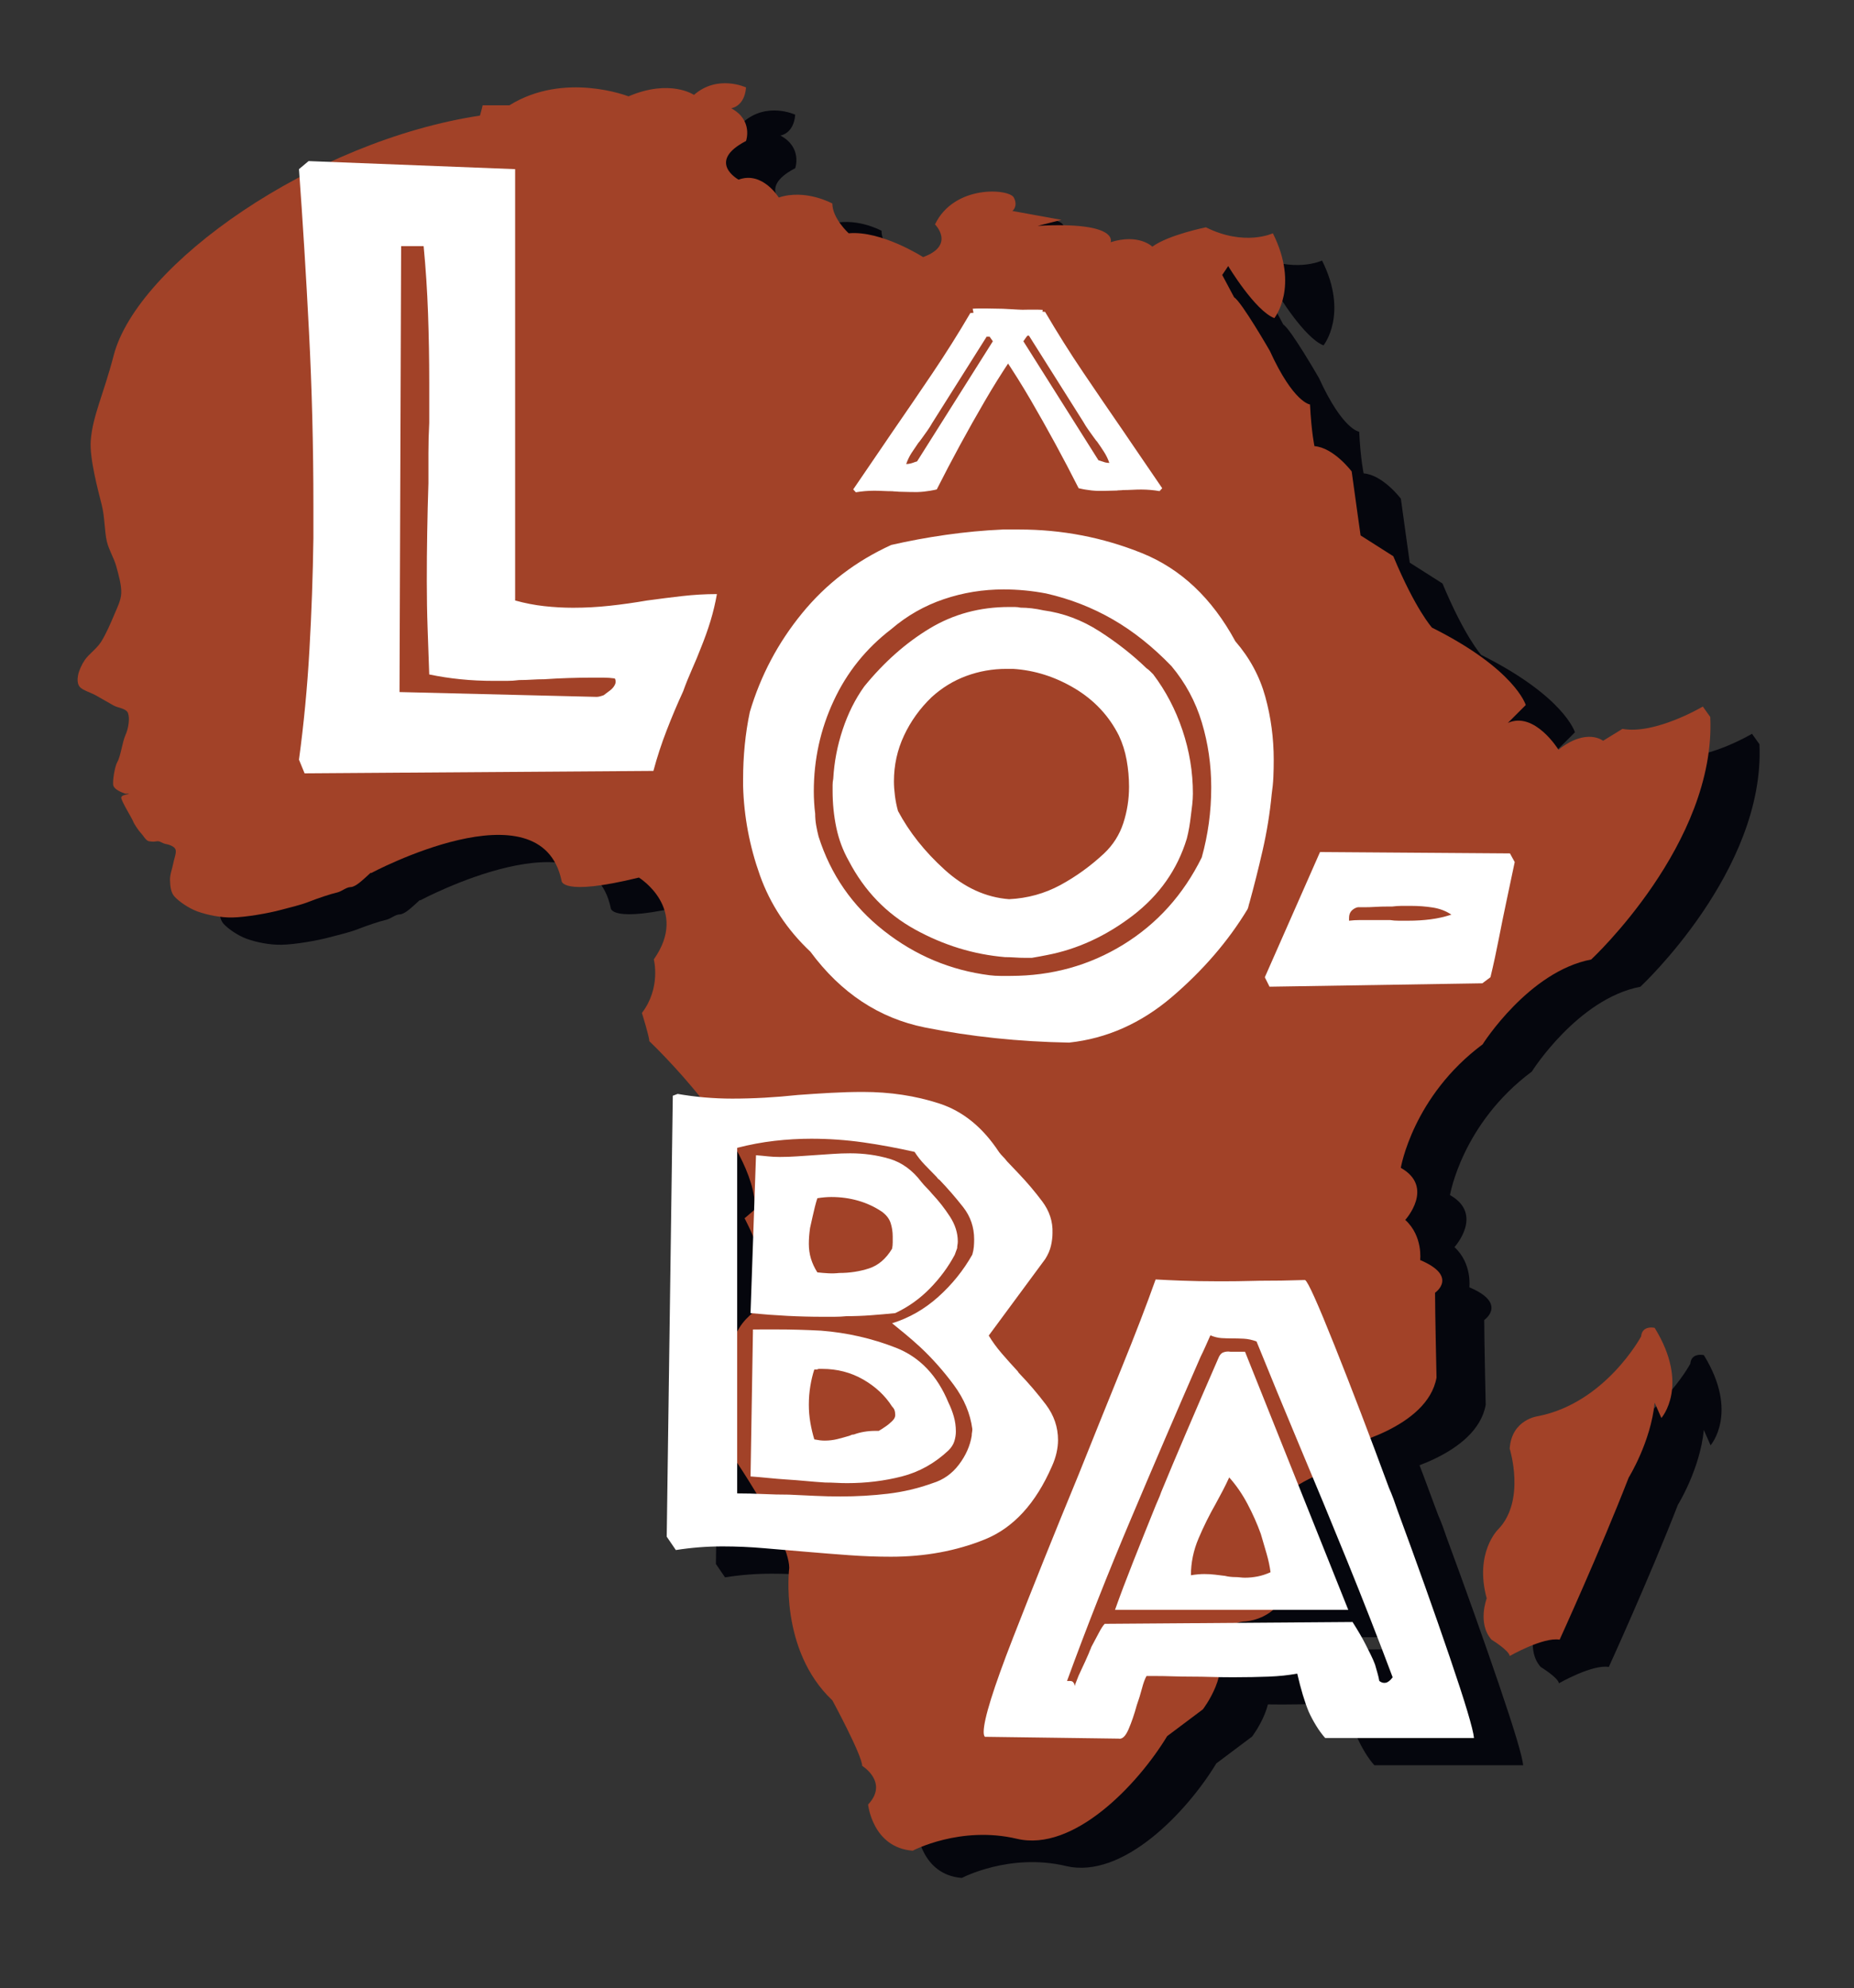 <?xml version="1.0" encoding="utf-8"?>
<!-- Generator: Adobe Illustrator 27.3.1, SVG Export Plug-In . SVG Version: 6.00 Build 0)  -->
<svg version="1.1" xmlns="http://www.w3.org/2000/svg" xmlns:xlink="http://www.w3.org/1999/xlink" x="0px" y="0px"
	 viewBox="0 0 366.06 392.59" style="enable-background:new 0 0 366.06 392.59;" xml:space="preserve">
<rect x="0" y="0" width="366.06" height="392.59" fill="#333333" stroke="none"/>
<style type="text/css">
	.st0{fill:#05060D;}
	.st1{fill-rule:evenodd;clip-rule:evenodd;fill:#05060D;}
	.st2{fill:#A24228;}
	.st3{fill-rule:evenodd;clip-rule:evenodd;fill:#A24228;}
	.st4{fill:#FFFFFF;}
</style>
<g id="Calque_2">
	<path class="st0" d="M323.88,194.85c0,0,24.68-22.92,23.51-47.89l-1.47-2.06c0,0-9.4,5.58-15.87,4.41l-3.82,2.35
		c0,0-3.23-2.64-8.81,1.76c0,0-4.7-7.64-9.99-5.29l3.53-3.53c0,0-2.06-7.05-18.51-15.28c0,0-3.23-3.53-7.64-14.1l-6.46-4.11
		c0,0-0.88-6.17-1.76-12.63c0,0-3.53-4.7-7.35-5c0,0-0.59-2.64-0.88-8.23c0,0-3.23-0.29-7.93-10.58c0,0-5.58-9.7-7.05-10.58
		l-2.35-4.41l1.18-1.76c0,0,5.29,8.81,9.11,10.28c0,0,5-6.17-0.29-16.75c0,0-5.58,2.64-13.22-1.18c0,0-7.35,1.47-10.58,3.82
		c0,0-2.64-2.64-8.23-0.88c0,0,1.76-4.11-14.4-3.23l4.7-1.18l-9.7-1.76c0,0,1.18-0.88,0.29-2.64c-0.88-1.76-11.75-2.64-15.57,5.29
		c0,0,4.11,4.11-2.35,6.46c0,0-8.23-5.29-14.69-4.7c0,0-3.23-2.94-3.23-5.88c0,0-5.29-2.94-10.58-1.18c0,0-3.23-5.29-7.93-3.53
		c0,0-6.46-3.53,1.47-7.64c0,0,1.47-4.11-2.94-6.46c0,0,2.64-0.29,2.94-4.11c0,0-5.58-2.64-10.28,1.47c0,0-4.7-3.23-12.93,0.29
		c0,0-12.63-4.99-23.5,1.76h-5.29c0,0-4.51,20.55-13.62,11.15c0,0-1.97,1.05-4.62,6.93c0,0-9.52,2.38-15.4,3.85
		c0,0-10.44-5.47-9.85,0.99c0,0-5.88,7.05-15.28,8.81c11.68,9.23,7.45,9.15,2.03,10.21c0,0,0.15,0.13-3.08,9.24
		c3.41,0.38,55.05,14.44,0,16.17c0,0,15.94,3.89,1.54,23.86l10.01,9.24l-3.08,9.24c0,0-5.65-7.59-1.54,13.86
		c0,0-0.61,7.83,12.32,16.94c0,0,10.89,4.66,18.53,11.13c0,0,33.5-17.92,37.61,1.47c0,0-0.29,3.23,15.28-0.59
		c0,0,9.99,6.17,2.94,16.16c0,0,1.47,5.58-2.35,10.58c0,0,1.47,4.7,1.47,5.58c0,0,21.15,19.98,20.86,33.2l-2.06,1.76
		c0,0,5.88,10.87,3.82,15.87c-2.06,4.99-8.23,1.47-8.52,27.62c0,0,13.52,19.1,13.52,25.56c0,0-2.06,16.16,8.52,26.15
		c0,0,5.88,10.87,5.88,12.93c0,0,5.29,3.23,1.17,7.64c0,0,0.88,8.52,8.81,9.11c0,0,9.4-4.99,20.57-2.35
		c11.16,2.64,23.8-10.58,29.67-20.27l7.05-5.29c0,0,5.88-7.64,2.35-12.63c0,0,1.47-4.11,5.58-4.7c0,0,13.81,0,8.23-20.27
		c0,0-5.29-3.53,6.76-8.81c0,0,3.82-2.35,4.99-5.58c0,0,16.45-3.53,18.22-13.52c0,0-0.29-12.93-0.29-16.75c0,0,4.7-3.23-2.94-6.46
		c0,0,0.59-4.7-2.94-7.93c0,0,5.88-6.46-0.88-10.28c0,0,2.35-14.1,16.16-24.39C302.43,211.6,311.54,197.2,323.88,194.85z
		 M333.74,269.29c0,0-7.01,13.07-20.27,15.73c0,0-5.31,0.57-5.68,6.44c0,0,3.22,10.23-2.27,15.92c0,0-4.74,4.55-2.27,13.64
		c0,0-1.89,4.93,0.95,8.15c0,0,3.41,2.08,3.6,3.22c0,0,6.63-3.79,9.85-3.22c0,0,7.96-17.43,13.64-32.02c0,0,4.36-7.01,5.12-14.78
		l1.33,3.03c0,0,5.68-6.44-1.33-17.81C336.39,267.59,333.93,267.02,333.74,269.29z"/>
	<path class="st1" d="M35.21,162.11c-0.5,0.26-1.52,0.22-1.57,0.78c-0.05,0.6,2.12,4.08,2.35,4.7c0.21,0.57,1.16,1.94,1.57,2.35
		c0.41,0.41,0.97,1.5,1.57,1.57c0.79,0.09,0.76,0.12,1.57,0c0.57-0.08,1.04,0.4,1.61,0.51c0.62,0.11,1.76,0.43,2.03,1.07
		c0.27,0.64-0.27,1.85-0.43,2.78c-0.18,1.01-0.68,2.22-0.64,3.31c0.03,1.09,0.12,2.38,0.85,3.21c0.91,1.03,2.88,2.37,4.59,2.99
		c1.91,0.69,4.53,1.22,6.84,1.18c2.74-0.05,7.18-0.84,9.62-1.5c1.8-0.49,3.78-0.92,5.52-1.6c1.87-0.73,4.17-1.51,5.63-1.85
		c0.82-0.19,1.75-1.03,2.59-1.05l0,0c2.04-0.04,5.37-5.4,8.61-5.4c3.96,0,16.62-14.35,19.25-10.78c4.24,5.77,17.36,1.36,23.15,4.43
		c5.74,3.04,17.96,4.93,23.75,1.98c10.51-5.36,19.99,22.79,23.45,12.13c3.46-10.66-19.69-29.75-23.88-38.31
		c-1.92-3.92-2.62-8.91-1.22-13.04c2.65-7.81,16.96-21.19,17.12-33.83c1.46-120.01-127.69-58.09-137-22.15
		c-2.02,7.77-4.13,11.85-4.52,16.77c-0.28,3.51,1.46,9.91,2.18,12.78c0.59,2.34,0.53,5.17,1,7.18c0.4,1.68,1.37,3.18,1.84,4.84
		c0.47,1.7,1.06,3.76,1,5.34c-0.05,1.46-0.78,2.82-1.34,4.17c-0.67,1.61-1.7,4.01-2.67,5.51c-0.86,1.32-2.42,2.42-3.17,3.51
		c-0.62,0.9-1.17,2.12-1.34,3c-0.15,0.77-0.18,1.75,0.33,2.34c0.58,0.67,2.12,1.09,3.17,1.67c1.11,0.61,2.45,1.42,3.51,2
		c0.94,0.52,2.45,0.53,2.84,1.51c0.39,0.97,0.11,3.02-0.5,4.34c-0.61,1.34-0.95,4.21-1.6,5.3c-0.51,0.85-1.02,3.98-0.78,4.7
		c0.24,0.73,1.53,1.29,2.35,1.57"/>
	<g>
		<path class="st0" d="M308.78,175.62c-0.27,1.24-0.53,2.51-0.8,3.79c-0.27,1.29-0.53,2.55-0.8,3.79c-0.53,2.48-1.04,4.99-1.53,7.51
			c-0.49,2.53-1.04,5.08-1.66,7.65l-1.6,1.2l-42.02,0.67l-0.93-1.86l10.9-24.73l37.5,0.27L308.78,175.62z M292.62,184.59
			c-1.38-0.22-2.82-0.33-4.32-0.33c-0.62,0-1.24,0-1.86,0c-0.62,0-1.24,0.05-1.86,0.13c-0.18,0-0.36,0-0.53,0c-0.18,0-0.31,0-0.4,0
			c-0.8,0-1.6,0.02-2.39,0.07c-0.8,0.05-1.55,0.07-2.26,0.07c-0.18,0-0.38,0-0.6,0c-0.22,0-0.42,0-0.6,0
			c-0.44,0.09-0.84,0.31-1.2,0.66c-0.36,0.36-0.53,0.84-0.53,1.46c0,0.09,0,0.18,0,0.27c0,0.09,0,0.18,0,0.27
			c0.71-0.09,1.44-0.13,2.19-0.13c0.75,0,1.48,0,2.19,0c0.62,0,1.24,0,1.86,0c0.62,0,1.24,0,1.86,0c0.53,0.09,1.11,0.13,1.73,0.13
			c0.62,0,1.24,0,1.86,0c1.51,0,2.97-0.09,4.39-0.27c1.42-0.18,2.79-0.49,4.12-0.93C295.21,185.28,293.99,184.82,292.62,184.59z"/>
	</g>
	<g>
		<path class="st0" d="M273.22,271.11c3.32,8.32,6.9,17.67,10.73,28.06c0.32,0.72,0.62,1.46,0.9,2.22c0.28,0.76,0.54,1.5,0.78,2.22
			c3.84,10.4,7.27,20.05,10.31,28.96c3.04,8.92,4.64,14.25,4.8,16.01h-29.38c-0.64-0.72-1.24-1.54-1.8-2.46
			c-0.56-0.92-1.04-1.82-1.44-2.7c-0.8-1.92-1.56-4.44-2.28-7.56c-1.68,0.32-3.58,0.52-5.7,0.6c-2.12,0.08-4.3,0.12-6.54,0.12
			c-0.16,0-0.32,0-0.48,0c-0.16,0-0.32,0-0.48,0c-1.28,0-2.56-0.02-3.84-0.06c-1.28-0.04-2.52-0.06-3.72-0.06
			c-1.28,0-2.54-0.02-3.78-0.06c-1.24-0.04-2.34-0.06-3.3-0.06c-0.32,0-0.64,0-0.96,0c-0.32,0-0.64,0-0.96,0
			c-0.32,0.56-0.62,1.38-0.9,2.46c-0.28,1.08-0.62,2.18-1.02,3.3c-0.48,1.76-1.02,3.34-1.62,4.74c-0.6,1.4-1.26,2.02-1.98,1.86
			l-26.39-0.36c-0.08-0.08-0.14-0.2-0.18-0.36c-0.04-0.16-0.06-0.36-0.06-0.6c0-2.48,1.94-8.7,5.82-18.65
			c3.88-9.95,8.17-20.65,12.89-32.08c2.88-7.2,5.7-14.19,8.46-20.99c2.76-6.79,5.02-12.67,6.78-17.63c1.36,0.08,3.1,0.16,5.22,0.24
			c2.12,0.08,4.38,0.12,6.78,0.12c0.32,0,0.64,0,0.96,0c0.32,0,0.64,0,0.96,0c1.52,0,3.02-0.02,4.5-0.06
			c1.48-0.04,2.86-0.06,4.14-0.06c1.6,0,2.96-0.02,4.08-0.06c1.12-0.04,1.92-0.06,2.4-0.06c0.16,0,0.32,0,0.48,0
			C267.96,258.48,269.9,262.8,273.22,271.11z M255.29,269.73c-0.8-0.04-1.6-0.06-2.4-0.06c-0.64,0-1.3-0.02-1.98-0.06
			c-0.68-0.04-1.42-0.22-2.22-0.54c-0.32,0.72-0.64,1.44-0.96,2.16c-0.32,0.72-0.64,1.4-0.96,2.04
			c-4.64,10.63-9.22,21.29-13.73,31.96c-4.52,10.67-8.74,21.37-12.65,32.08c0.08,0,0.16,0,0.24,0c0.08,0,0.16,0,0.24,0
			c0.32,0,0.54,0.06,0.66,0.18s0.22,0.26,0.3,0.42c0,0.08,0.02,0.16,0.06,0.24c0.04,0.08,0.06,0.16,0.06,0.24c0,0.08,0,0.04,0-0.12
			c0-0.16,0.12-0.52,0.36-1.08c0.16-0.48,0.48-1.22,0.96-2.22c0.48-1,0.96-2.06,1.44-3.18c0.08-0.24,0.16-0.44,0.24-0.6
			c0.08-0.16,0.16-0.36,0.24-0.6c0.56-1.04,1.06-1.98,1.5-2.82c0.44-0.84,0.82-1.42,1.14-1.74l48.93-0.36
			c1.12,1.76,2,3.28,2.64,4.56c0.32,0.64,0.64,1.28,0.96,1.92c0.32,0.64,0.6,1.28,0.84,1.92c0.16,0.56,0.32,1.12,0.48,1.68
			c0.16,0.56,0.28,1.08,0.36,1.56c0.4,0.32,0.82,0.44,1.26,0.36c0.44-0.08,0.9-0.44,1.38-1.08c-2.88-7.68-5.88-15.35-9-23.03
			c-3.12-7.68-6.28-15.31-9.48-22.91c-1.44-3.44-2.86-6.85-4.26-10.25c-1.4-3.4-2.78-6.78-4.14-10.13
			C256.93,269.96,256.09,269.78,255.29,269.73z M275.92,323.29h-46.06c0.96-2.72,2.16-5.9,3.6-9.54c1.44-3.64,2.92-7.33,4.44-11.09
			c0.16-0.4,0.34-0.82,0.54-1.26c0.2-0.44,0.38-0.9,0.54-1.38c2.8-6.8,6.56-15.59,11.27-26.39c0.24-0.64,0.58-1.04,1.02-1.2
			c0.44-0.16,0.9-0.2,1.38-0.12c0.16,0,0.3,0,0.42,0c0.12,0,0.22,0,0.3,0c0.24,0,0.48,0,0.72,0c0.24,0,0.48,0,0.72,0
			c0.16,0,0.3,0,0.42,0c0.12,0,0.22,0,0.3,0L275.92,323.29z M259.79,312.19c-0.36-1.24-0.74-2.54-1.14-3.9
			c-0.72-2-1.6-3.98-2.64-5.94c-1.04-1.96-2.24-3.7-3.6-5.22c-0.4,0.88-0.82,1.74-1.26,2.58c-0.44,0.84-0.9,1.7-1.38,2.58
			c-1.28,2.24-2.42,4.54-3.42,6.9c-1,2.36-1.5,4.78-1.5,7.26c0.48-0.08,0.94-0.14,1.38-0.18c0.44-0.04,0.86-0.06,1.26-0.06
			c0.72,0,1.42,0.04,2.1,0.12c0.68,0.08,1.34,0.16,1.98,0.24c0.32,0.08,0.66,0.14,1.02,0.18c0.36,0.04,0.7,0.06,1.02,0.06
			c0.32,0,0.64,0.02,0.96,0.06c0.32,0.04,0.64,0.06,0.96,0.06c0.8,0,1.62-0.08,2.46-0.24c0.84-0.16,1.7-0.44,2.58-0.84
			C260.41,314.65,260.15,313.43,259.79,312.19z"/>
	</g>
	<g>
		<path class="st0" d="M148.78,222.09c1.84,0.16,3.68,0.24,5.52,0.24c2.08,0,4.2-0.06,6.36-0.18c2.16-0.12,4.36-0.3,6.6-0.54
			c2.16-0.16,4.32-0.3,6.48-0.42c2.16-0.12,4.28-0.18,6.36-0.18c5.36,0,10.37,0.76,15.05,2.28c4.68,1.52,8.61,4.72,11.81,9.6
			c0.24,0.32,0.5,0.62,0.78,0.9c0.28,0.28,0.54,0.58,0.78,0.9c0.4,0.4,0.78,0.8,1.14,1.2c0.36,0.4,0.74,0.8,1.14,1.2
			c1.68,1.76,3.24,3.6,4.68,5.52c1.44,1.92,2.12,4,2.04,6.24c0,0.8-0.1,1.64-0.3,2.52c-0.2,0.88-0.58,1.76-1.14,2.64l-11.15,15.11
			c0.72,1.2,1.58,2.38,2.58,3.54c1,1.16,2.02,2.3,3.06,3.42c0.08,0.08,0.14,0.16,0.18,0.24c0.04,0.08,0.1,0.16,0.18,0.24
			c1.92,2,3.68,4.06,5.28,6.18c1.6,2.12,2.4,4.46,2.4,7.02c0,0.8-0.1,1.64-0.3,2.52c-0.2,0.88-0.5,1.76-0.9,2.64
			c-3.2,7.36-7.62,12.17-13.25,14.45c-5.64,2.28-11.81,3.42-18.53,3.42c-2.72,0-5.46-0.1-8.22-0.3c-2.76-0.2-5.54-0.42-8.34-0.66
			c-2.88-0.24-5.7-0.48-8.46-0.72c-2.76-0.24-5.5-0.36-8.22-0.36c-1.6,0-3.16,0.06-4.68,0.18c-1.52,0.12-3.04,0.3-4.56,0.54
			l-1.8-2.64l1.2-87.07l0.96-0.36C145.18,221.69,146.94,221.93,148.78,222.09z M180.14,230.97c-3.4-0.48-6.82-0.72-10.25-0.72
			c-2.4,0-4.82,0.14-7.26,0.42c-2.44,0.28-4.9,0.74-7.38,1.38v68.24c1.68,0,3.38,0.04,5.1,0.12c1.72,0.08,3.42,0.12,5.1,0.12
			c1.76,0.08,3.48,0.16,5.16,0.24c1.68,0.08,3.36,0.12,5.04,0.12c3.2,0,6.32-0.18,9.35-0.54c3.04-0.36,6-1.06,8.88-2.1
			c2.08-0.64,3.8-1.86,5.16-3.66c1.36-1.8,2.2-3.7,2.52-5.7c0-0.24,0.02-0.46,0.06-0.66c0.04-0.2,0.06-0.42,0.06-0.66
			c-0.4-3.04-1.62-5.94-3.66-8.7c-2.04-2.76-4.26-5.26-6.66-7.5c-0.96-0.88-1.92-1.72-2.88-2.52c-0.96-0.8-1.84-1.52-2.64-2.16
			c3.36-1.04,6.4-2.78,9.12-5.22c2.72-2.44,4.96-5.22,6.72-8.34c0.16-0.56,0.26-1.08,0.3-1.56c0.04-0.48,0.06-0.96,0.06-1.44
			c0-2.4-0.72-4.52-2.16-6.36c-1.44-1.84-3-3.64-4.68-5.4c-0.16-0.08-0.28-0.18-0.36-0.3c-0.08-0.12-0.16-0.22-0.24-0.3
			c-0.8-0.8-1.58-1.6-2.34-2.4c-0.76-0.8-1.42-1.64-1.98-2.52C186.92,232.09,183.54,231.45,180.14,230.97z M161.31,233.72
			c0.76,0.08,1.54,0.12,2.34,0.12c1.12,0,2.26-0.04,3.42-0.12c1.16-0.08,2.34-0.16,3.54-0.24c1.2-0.08,2.38-0.16,3.54-0.24
			c1.16-0.08,2.3-0.12,3.42-0.12c2.72,0,5.3,0.36,7.74,1.08c2.44,0.72,4.54,2.24,6.3,4.56c0.32,0.4,0.66,0.78,1.02,1.14
			s0.74,0.78,1.14,1.26c1.28,1.36,2.44,2.84,3.48,4.44c1.04,1.6,1.56,3.24,1.56,4.92c0,0.24-0.02,0.46-0.06,0.66
			c-0.04,0.2-0.06,0.42-0.06,0.66c-0.08,0.24-0.16,0.46-0.24,0.66c-0.08,0.2-0.16,0.42-0.24,0.66c-1.28,2.4-2.92,4.62-4.92,6.66
			c-2,2.04-4.28,3.66-6.84,4.86c-1.6,0.16-3.2,0.3-4.8,0.42c-1.6,0.12-3.2,0.18-4.8,0.18c-0.8,0.08-1.6,0.12-2.4,0.12
			c-0.8,0-1.6,0-2.4,0c-2.24,0-4.54-0.06-6.9-0.18c-2.36-0.12-4.78-0.3-7.26-0.54l1.08-31.18
			C159.77,233.56,160.55,233.65,161.31,233.72z M160.65,267.91c0.8,0,1.6,0,2.4,0c1.44,0,2.88,0.02,4.32,0.06
			c1.44,0.04,2.92,0.1,4.44,0.18c5.12,0.4,10.03,1.52,14.75,3.36c4.72,1.84,8.2,5.48,10.43,10.91c0.4,0.8,0.74,1.68,1.02,2.64
			c0.28,0.96,0.42,1.96,0.42,3c0,0.64-0.1,1.28-0.3,1.92c-0.2,0.64-0.58,1.24-1.14,1.8c-2.72,2.56-5.8,4.28-9.23,5.16
			c-3.44,0.88-7.04,1.32-10.79,1.32c-0.72,0-1.44-0.02-2.16-0.06c-0.72-0.04-1.44-0.06-2.16-0.06c-1.28-0.08-2.56-0.18-3.84-0.3
			c-1.28-0.12-2.56-0.22-3.84-0.3c-1.2-0.08-2.4-0.18-3.6-0.3c-1.2-0.12-2.36-0.22-3.48-0.3l0.48-29.02
			C159.1,267.91,159.85,267.91,160.65,267.91z M179.12,242.48c-1.68-0.48-3.44-0.72-5.28-0.72c-0.4,0-0.84,0.02-1.32,0.06
			c-0.48,0.04-0.96,0.1-1.44,0.18c-0.08,0.24-0.16,0.5-0.24,0.78c-0.08,0.28-0.16,0.58-0.24,0.9c-0.16,0.64-0.32,1.32-0.48,2.04
			c-0.16,0.72-0.32,1.44-0.48,2.16c-0.08,0.56-0.14,1.1-0.18,1.62c-0.04,0.52-0.06,1.02-0.06,1.5c0,1.04,0.14,2.02,0.42,2.94
			c0.28,0.92,0.7,1.82,1.26,2.7c0.72,0.08,1.44,0.14,2.16,0.18c0.72,0.04,1.44,0.02,2.16-0.06c2.08,0,4.04-0.3,5.88-0.9
			c1.84-0.6,3.36-1.9,4.56-3.9c0.08-0.4,0.12-0.82,0.12-1.26c0-0.44,0-0.82,0-1.14c0-0.96-0.14-1.86-0.42-2.7
			c-0.28-0.84-0.86-1.58-1.74-2.22C182.36,243.68,180.8,242.96,179.12,242.48z M180.14,277.8c-2.44-1.4-5.14-2.1-8.1-2.1
			c-0.08,0-0.2,0-0.36,0c-0.16,0-0.28,0-0.36,0c-0.16,0.08-0.3,0.12-0.42,0.12c-0.12,0-0.26,0-0.42,0
			c-0.32,0.96-0.58,2.04-0.78,3.24c-0.2,1.2-0.3,2.44-0.3,3.72c0,1.2,0.1,2.38,0.3,3.54c0.2,1.16,0.46,2.26,0.78,3.3
			c0.4,0.08,0.76,0.14,1.08,0.18c0.32,0.04,0.64,0.06,0.96,0.06c0.88,0,1.72-0.1,2.52-0.3c0.8-0.2,1.6-0.42,2.4-0.66
			c0.16-0.08,0.3-0.14,0.42-0.18c0.12-0.04,0.26-0.06,0.42-0.06c0.64-0.24,1.32-0.42,2.04-0.54s1.44-0.18,2.16-0.18
			c0.16,0,0.3,0,0.42,0c0.12,0,0.22,0,0.3,0c0.16-0.08,0.36-0.2,0.6-0.36c0.24-0.16,0.48-0.32,0.72-0.48
			c0.48-0.32,0.94-0.7,1.38-1.14c0.44-0.44,0.62-0.9,0.54-1.38c0-0.24-0.04-0.48-0.12-0.72c-0.08-0.24-0.24-0.48-0.48-0.72
			C184.48,280.98,182.58,279.2,180.14,277.8z"/>
	</g>
</g>
<g id="Calque_1">
	<g>
		<g>
			<path class="st2" d="M314.17,189.47c0,0,24.68-22.92,23.51-47.89l-1.47-2.06c0,0-9.4,5.58-15.87,4.41l-3.82,2.35
				c0,0-3.23-2.64-8.81,1.76c0,0-4.7-7.64-9.99-5.29l3.53-3.53c0,0-2.06-7.05-18.51-15.28c0,0-3.23-3.53-7.64-14.1l-6.46-4.11
				c0,0-0.88-6.17-1.76-12.63c0,0-3.53-4.7-7.35-5c0,0-0.59-2.64-0.88-8.23c0,0-3.23-0.29-7.93-10.58c0,0-5.58-9.7-7.05-10.58
				l-2.35-4.41l1.18-1.76c0,0,5.29,8.81,9.11,10.28c0,0,5-6.17-0.29-16.75c0,0-5.58,2.64-13.22-1.18c0,0-7.35,1.47-10.58,3.82
				c0,0-2.64-2.64-8.23-0.88c0,0,1.76-4.11-14.4-3.23l4.7-1.18l-9.7-1.76c0,0,1.18-0.88,0.29-2.64c-0.88-1.76-11.75-2.64-15.57,5.29
				c0,0,4.11,4.11-2.35,6.46c0,0-8.23-5.29-14.69-4.7c0,0-3.23-2.94-3.23-5.88c0,0-5.29-2.94-10.58-1.18c0,0-3.23-5.29-7.93-3.53
				c0,0-6.46-3.53,1.47-7.64c0,0,1.47-4.11-2.94-6.46c0,0,2.64-0.29,2.94-4.11c0,0-5.58-2.64-10.28,1.47c0,0-4.7-3.23-12.93,0.29
				c0,0-12.63-4.99-23.5,1.76h-5.29c0,0-4.51,20.55-13.62,11.15c0,0-1.97,1.05-4.62,6.93c0,0-9.52,2.38-15.4,3.85
				c0,0-10.44-5.47-9.85,0.99c0,0-5.88,7.05-15.28,8.81c11.68,9.23,7.45,9.15,2.03,10.21c0,0,0.15,0.13-3.08,9.24
				c3.41,0.38,55.05,14.44,0,16.17c0,0,15.94,3.89,1.54,23.86l10.01,9.24l-3.08,9.24c0,0-5.65-7.59-1.54,13.86
				c0,0-0.61,7.83,12.32,16.94c0,0,10.89,4.66,18.53,11.13c0,0,33.5-17.92,37.61,1.47c0,0-0.29,3.23,15.28-0.59
				c0,0,9.99,6.17,2.94,16.16c0,0,1.47,5.58-2.35,10.58c0,0,1.47,4.7,1.47,5.58c0,0,21.15,19.98,20.86,33.2l-2.06,1.76
				c0,0,5.88,10.87,3.82,15.87c-2.06,4.99-8.23,1.47-8.52,27.62c0,0,13.52,19.1,13.52,25.56c0,0-2.06,16.16,8.52,26.15
				c0,0,5.88,10.87,5.88,12.93c0,0,5.29,3.23,1.17,7.64c0,0,0.88,8.52,8.81,9.11c0,0,9.4-4.99,20.57-2.35
				c11.16,2.64,23.8-10.58,29.67-20.27l7.05-5.29c0,0,5.88-7.64,2.35-12.63c0,0,1.47-4.11,5.58-4.7c0,0,13.81,0,8.23-20.27
				c0,0-5.29-3.53,6.76-8.81c0,0,3.82-2.35,4.99-5.58c0,0,16.45-3.53,18.22-13.52c0,0-0.29-12.93-0.29-16.75c0,0,4.7-3.23-2.94-6.46
				c0,0,0.59-4.7-2.94-7.93c0,0,5.88-6.46-0.88-10.28c0,0,2.35-14.1,16.16-24.39C292.73,206.21,301.83,191.82,314.17,189.47z
				 M324.03,263.9c0,0-7.01,13.07-20.27,15.73c0,0-5.31,0.57-5.68,6.44c0,0,3.22,10.23-2.27,15.92c0,0-4.74,4.55-2.27,13.64
				c0,0-1.89,4.93,0.95,8.15c0,0,3.41,2.08,3.6,3.22c0,0,6.63-3.79,9.85-3.22c0,0,7.96-17.43,13.64-32.02c0,0,4.36-7.01,5.12-14.78
				l1.33,3.03c0,0,5.68-6.44-1.33-17.81C326.69,262.2,324.22,261.63,324.03,263.9z"/>
			<path class="st3" d="M25.51,156.72c-0.5,0.26-1.52,0.22-1.57,0.78c-0.05,0.6,2.12,4.08,2.35,4.7c0.21,0.57,1.16,1.94,1.57,2.35
				c0.41,0.41,0.97,1.5,1.57,1.57c0.79,0.09,0.76,0.12,1.57,0c0.57-0.08,1.04,0.4,1.61,0.51c0.62,0.11,1.76,0.43,2.03,1.07
				c0.27,0.64-0.27,1.85-0.43,2.78c-0.18,1.01-0.68,2.22-0.64,3.31c0.03,1.09,0.12,2.38,0.85,3.21c0.91,1.03,2.88,2.37,4.59,2.99
				c1.91,0.69,4.53,1.22,6.84,1.18c2.74-0.05,7.18-0.84,9.62-1.5c1.8-0.49,3.78-0.92,5.52-1.6c1.87-0.73,4.17-1.51,5.63-1.85
				c0.82-0.19,1.75-1.03,2.59-1.05l0,0c2.04-0.04,5.37-5.4,8.61-5.4c3.96,0,16.62-14.35,19.25-10.78
				c4.24,5.77,17.36,1.36,23.15,4.43c5.74,3.04,17.96,4.93,23.75,1.98c10.51-5.36,19.99,22.79,23.45,12.13
				c3.46-10.66-19.69-29.75-23.88-38.31c-1.92-3.92-2.62-8.91-1.22-13.04c2.65-7.81,16.96-21.19,17.12-33.83
				c1.46-120.01-127.69-58.09-137-22.15c-2.02,7.77-4.13,11.85-4.52,16.77c-0.28,3.51,1.46,9.91,2.18,12.78
				c0.59,2.34,0.53,5.17,1,7.18c0.4,1.68,1.37,3.18,1.84,4.84c0.47,1.7,1.06,3.76,1,5.34c-0.05,1.46-0.78,2.82-1.34,4.17
				c-0.67,1.61-1.7,4.01-2.67,5.51c-0.86,1.32-2.42,2.42-3.17,3.51c-0.62,0.9-1.17,2.12-1.34,3c-0.15,0.77-0.18,1.75,0.33,2.34
				c0.58,0.67,2.12,1.09,3.17,1.67c1.11,0.61,2.45,1.42,3.51,2c0.94,0.52,2.45,0.53,2.84,1.51c0.39,0.97,0.11,3.02-0.5,4.34
				c-0.61,1.34-0.95,4.21-1.6,5.3c-0.51,0.85-1.02,3.98-0.78,4.7c0.24,0.73,1.53,1.29,2.35,1.57"/>
			<g>
				<path class="st4" d="M186.73,105.62c3.72-0.53,7.49-0.89,11.3-1.06c0.53,0,1.06,0,1.6,0s1.06,0,1.6,0
					c8.42,0,16.49,1.55,24.2,4.65c7.71,3.1,13.87,8.91,18.48,17.42c2.84,3.28,4.81,6.94,5.92,10.97c1.11,4.03,1.66,8.18,1.66,12.43
					c0,1.15-0.02,2.28-0.07,3.39c-0.05,1.11-0.16,2.24-0.33,3.39c-0.35,3.72-0.95,7.43-1.79,11.1c-0.84,3.68-1.71,7.11-2.59,10.31
					c-0.09,0.27-0.16,0.51-0.2,0.73c-0.05,0.22-0.11,0.42-0.2,0.6c-3.81,6.3-8.78,12.06-14.89,17.29
					c-6.12,5.23-12.9,8.24-20.34,9.04c-9.93-0.18-19.41-1.17-28.46-2.99c-9.04-1.82-16.58-6.8-22.61-14.96
					c-4.61-4.34-7.93-9.37-9.97-15.09c-2.04-5.72-3.15-11.59-3.32-17.62c0-0.27,0-0.51,0-0.73c0-0.22,0-0.42,0-0.6
					c0-2.3,0.11-4.56,0.33-6.78c0.22-2.22,0.55-4.39,1-6.52c2.13-7.18,5.56-13.67,10.31-19.48c4.74-5.81,10.62-10.31,17.62-13.5
					C179.42,106.82,183.01,106.15,186.73,105.62z M219.71,122.31c-4.08-2.35-8.47-4.06-13.16-5.12c-1.42-0.27-2.81-0.47-4.19-0.6
					c-1.38-0.13-2.77-0.2-4.19-0.2c-4.08,0-8.02,0.64-11.83,1.93c-3.81,1.29-7.27,3.26-10.37,5.92c-4.97,3.81-8.76,8.53-11.37,14.16
					c-2.62,5.63-3.92,11.59-3.92,17.88c0,0.71,0.02,1.44,0.07,2.19c0.04,0.75,0.11,1.49,0.2,2.19c0,0.8,0.07,1.58,0.2,2.33
					c0.13,0.75,0.29,1.49,0.47,2.19c2.39,7.54,6.69,13.74,12.9,18.62c6.2,4.88,13.16,7.8,20.88,8.78c0.71,0.09,1.42,0.13,2.13,0.13
					c0.71,0,1.37,0,1.99,0c8.15,0,15.58-2.06,22.27-6.18c6.69-4.12,11.86-9.86,15.49-17.22c0.62-2.21,1.08-4.48,1.4-6.78
					c0.31-2.3,0.47-4.65,0.47-7.05c0-4.43-0.62-8.71-1.86-12.83c-1.24-4.12-3.24-7.82-5.98-11.1
					C227.64,127.74,223.79,124.66,219.71,122.31z M217.05,124.64c3.46,2.22,6.56,4.65,9.31,7.31c0.27,0.18,0.51,0.38,0.73,0.6
					c0.22,0.22,0.42,0.42,0.6,0.6c2.48,3.28,4.41,6.96,5.78,11.04c1.37,4.08,2.06,8.24,2.06,12.5c0,0.71-0.05,1.44-0.13,2.19
					c-0.09,0.75-0.18,1.49-0.27,2.19c-0.09,0.8-0.2,1.58-0.33,2.33c-0.13,0.75-0.29,1.49-0.47,2.19
					c-1.86,6.12-5.43,11.19-10.7,15.23c-5.28,4.03-10.93,6.63-16.95,7.78c-0.44,0.09-0.91,0.18-1.4,0.27
					c-0.49,0.09-1,0.18-1.53,0.27c-0.09,0-0.2,0-0.33,0c-0.13,0-0.25,0-0.33,0c-0.18,0-0.31,0-0.4,0c-0.09,0-0.22,0-0.4,0
					c-0.62,0-1.26-0.02-1.93-0.07c-0.67-0.04-1.31-0.07-1.93-0.07c-6.21-0.53-12.12-2.35-17.75-5.45c-5.63-3.1-10-7.62-13.1-13.56
					c-1.15-2.04-1.97-4.23-2.46-6.58c-0.49-2.35-0.73-4.76-0.73-7.25c0-0.35,0-0.73,0-1.13s0.04-0.82,0.13-1.26
					c0.18-3.28,0.8-6.52,1.86-9.71c1.06-3.19,2.48-6.03,4.26-8.51c3.9-4.79,8.2-8.6,12.9-11.44c4.7-2.84,9.93-4.25,15.69-4.25
					c0.35,0,0.73,0,1.13,0s0.77,0.05,1.13,0.13c0.71,0,1.44,0.05,2.19,0.13c0.75,0.09,1.53,0.22,2.33,0.4
					C209.91,121.05,213.59,122.42,217.05,124.64z M212.2,135.94c-3.86-2.3-7.91-3.59-12.17-3.86c-0.18,0-0.38,0-0.6,0
					c-0.22,0-0.47,0-0.73,0c-2.75,0-5.39,0.47-7.91,1.4c-2.53,0.93-4.81,2.33-6.85,4.19c-2.31,2.22-4.12,4.74-5.45,7.58
					c-1.33,2.84-1.99,5.85-1.99,9.04c0,0.89,0.07,1.84,0.2,2.86c0.13,1.02,0.33,2.02,0.6,2.99c2.22,4.17,5.27,8.02,9.18,11.57
					c3.9,3.55,8.16,5.5,12.77,5.85c3.63-0.18,7-1.11,10.11-2.79c3.1-1.68,5.98-3.77,8.64-6.25c1.77-1.68,3.04-3.68,3.79-5.98
					c0.75-2.3,1.13-4.7,1.13-7.18c0-1.77-0.16-3.52-0.47-5.25c-0.31-1.73-0.82-3.35-1.53-4.85
					C218.96,141.35,216.05,138.25,212.2,135.94z"/>
			</g>
			<g>
				<path class="st4" d="M263.51,265.73c3.32,8.32,6.9,17.67,10.73,28.06c0.32,0.72,0.62,1.46,0.9,2.22
					c0.28,0.76,0.54,1.5,0.78,2.22c3.84,10.4,7.27,20.05,10.31,28.96c3.04,8.92,4.64,14.25,4.8,16.01h-29.38
					c-0.64-0.72-1.24-1.54-1.8-2.46c-0.56-0.92-1.04-1.82-1.44-2.7c-0.8-1.92-1.56-4.44-2.28-7.56c-1.68,0.32-3.58,0.52-5.7,0.6
					c-2.12,0.08-4.3,0.12-6.54,0.12c-0.16,0-0.32,0-0.48,0c-0.16,0-0.32,0-0.48,0c-1.28,0-2.56-0.02-3.84-0.06
					c-1.28-0.04-2.52-0.06-3.72-0.06c-1.28,0-2.54-0.02-3.78-0.06c-1.24-0.04-2.34-0.06-3.3-0.06c-0.32,0-0.64,0-0.96,0
					c-0.32,0-0.64,0-0.96,0c-0.32,0.56-0.62,1.38-0.9,2.46c-0.28,1.08-0.62,2.18-1.02,3.3c-0.48,1.76-1.02,3.34-1.62,4.74
					c-0.6,1.4-1.26,2.02-1.98,1.86l-26.39-0.36c-0.08-0.08-0.14-0.2-0.18-0.36c-0.04-0.16-0.06-0.36-0.06-0.6
					c0-2.48,1.94-8.7,5.82-18.65c3.88-9.95,8.17-20.65,12.89-32.08c2.88-7.2,5.7-14.19,8.46-20.99c2.76-6.79,5.02-12.67,6.78-17.63
					c1.36,0.08,3.1,0.16,5.22,0.24c2.12,0.08,4.38,0.12,6.78,0.12c0.32,0,0.64,0,0.96,0c0.32,0,0.64,0,0.96,0
					c1.52,0,3.02-0.02,4.5-0.06c1.48-0.04,2.86-0.06,4.14-0.06c1.6,0,2.96-0.02,4.08-0.06c1.12-0.04,1.92-0.06,2.4-0.06
					c0.16,0,0.32,0,0.48,0C258.25,253.09,260.19,257.41,263.51,265.73z M245.58,264.35c-0.8-0.04-1.6-0.06-2.4-0.06
					c-0.64,0-1.3-0.02-1.98-0.06c-0.68-0.04-1.42-0.22-2.22-0.54c-0.32,0.72-0.64,1.44-0.96,2.16c-0.32,0.72-0.64,1.4-0.96,2.04
					c-4.64,10.63-9.22,21.29-13.73,31.96c-4.52,10.67-8.74,21.37-12.65,32.08c0.08,0,0.16,0,0.24,0c0.08,0,0.16,0,0.24,0
					c0.32,0,0.54,0.06,0.66,0.18s0.22,0.26,0.3,0.42c0,0.08,0.02,0.16,0.06,0.24c0.04,0.08,0.06,0.16,0.06,0.24
					c0,0.08,0,0.04,0-0.12c0-0.16,0.12-0.52,0.36-1.08c0.16-0.48,0.48-1.22,0.96-2.22c0.48-1,0.96-2.06,1.44-3.18
					c0.08-0.24,0.16-0.44,0.24-0.6c0.08-0.16,0.16-0.36,0.24-0.6c0.56-1.04,1.06-1.98,1.5-2.82c0.44-0.84,0.82-1.42,1.14-1.74
					l48.93-0.36c1.12,1.76,2,3.28,2.64,4.56c0.32,0.64,0.64,1.28,0.96,1.92c0.32,0.64,0.6,1.28,0.84,1.92
					c0.16,0.56,0.32,1.12,0.48,1.68c0.16,0.56,0.28,1.08,0.36,1.56c0.4,0.32,0.82,0.44,1.26,0.36c0.44-0.08,0.9-0.44,1.38-1.08
					c-2.88-7.68-5.88-15.35-9-23.03c-3.12-7.68-6.28-15.31-9.48-22.91c-1.44-3.44-2.86-6.85-4.26-10.25
					c-1.4-3.4-2.78-6.78-4.14-10.13C247.22,264.57,246.38,264.39,245.58,264.35z M266.21,317.9h-46.06c0.96-2.72,2.16-5.9,3.6-9.54
					c1.44-3.64,2.92-7.33,4.44-11.09c0.16-0.4,0.34-0.82,0.54-1.26c0.2-0.44,0.38-0.9,0.54-1.38c2.8-6.8,6.56-15.59,11.27-26.39
					c0.24-0.64,0.58-1.04,1.02-1.2c0.44-0.16,0.9-0.2,1.38-0.12c0.16,0,0.3,0,0.42,0c0.12,0,0.22,0,0.3,0c0.24,0,0.48,0,0.72,0
					c0.24,0,0.48,0,0.72,0c0.16,0,0.3,0,0.42,0c0.12,0,0.22,0,0.3,0L266.21,317.9z M250.08,306.8c-0.36-1.24-0.74-2.54-1.14-3.9
					c-0.72-2-1.6-3.98-2.64-5.94c-1.04-1.96-2.24-3.7-3.6-5.22c-0.4,0.88-0.82,1.74-1.26,2.58c-0.44,0.84-0.9,1.7-1.38,2.58
					c-1.28,2.24-2.42,4.54-3.42,6.9c-1,2.36-1.5,4.78-1.5,7.26c0.48-0.08,0.94-0.14,1.38-0.18c0.44-0.04,0.86-0.06,1.26-0.06
					c0.72,0,1.42,0.04,2.1,0.12c0.68,0.08,1.34,0.16,1.98,0.24c0.32,0.08,0.66,0.14,1.02,0.18c0.36,0.04,0.7,0.06,1.02,0.06
					c0.32,0,0.64,0.02,0.96,0.06c0.32,0.04,0.64,0.06,0.96,0.06c0.8,0,1.62-0.08,2.46-0.24c0.84-0.16,1.7-0.44,2.58-0.84
					C250.7,309.26,250.44,308.04,250.08,306.8z"/>
			</g>
			<g>
				<path class="st4" d="M205.61,62.58c-4.12,5.36-7.86,10.91-11.2,16.67c-3.35,5.75-6.5,11.55-9.45,17.39
					c-0.86,0.21-1.71,0.35-2.55,0.44c-0.84,0.09-1.69,0.11-2.55,0.08c-0.41,0-0.82-0.01-1.21-0.03c-0.4-0.02-0.8-0.03-1.21-0.03
					c-0.21-0.03-0.41-0.05-0.62-0.05s-0.41-0.02-0.62-0.05c-0.62,0-1.23-0.02-1.83-0.05c-0.6-0.03-1.19-0.05-1.78-0.05
					c-0.62,0-1.23,0.03-1.83,0.08c-0.6,0.05-1.19,0.13-1.78,0.23l-0.52-0.57c1.03-1.51,2.06-3.02,3.09-4.53
					c1.03-1.51,2.06-3.02,3.09-4.53c0.24-0.34,0.48-0.7,0.72-1.06c0.24-0.36,0.48-0.71,0.72-1.06c2.68-3.88,5.34-7.78,7.98-11.69
					c2.64-3.92,5.15-7.9,7.52-11.95c1.34-0.14,2.71-0.26,4.12-0.36c1.41-0.1,2.82-0.19,4.22-0.26c0.55,0,1.11-0.01,1.67-0.03
					c0.57-0.02,1.12-0.03,1.67-0.03c0.45,0,0.88,0,1.31,0c0.43,0,0.87,0.02,1.31,0.05L205.61,62.58z M196.6,66.49h-1.8l-10.72,17
					c-0.31,0.55-0.64,1.06-0.98,1.55c-0.34,0.48-0.69,0.96-1.03,1.44c-0.14,0.17-0.26,0.33-0.36,0.49c-0.1,0.15-0.22,0.3-0.36,0.44
					c-0.48,0.69-0.94,1.37-1.37,2.03c-0.43,0.67-0.78,1.4-1.06,2.19c0.27,0,0.55-0.03,0.82-0.1c0.27-0.07,0.55-0.15,0.82-0.26
					c0.07-0.03,0.15-0.06,0.23-0.08c0.09-0.02,0.18-0.04,0.28-0.08L196.6,66.49z"/>
			</g>
			<g>
				<path class="st4" d="M192.05,60.96c0.45-0.03,0.88-0.05,1.31-0.05c0.43,0,0.87,0,1.31,0c0.55,0,1.11,0.01,1.67,0.03
					c0.57,0.02,1.12,0.03,1.67,0.03c1.41,0.07,2.82,0.15,4.22,0.26c1.41,0.1,2.78,0.22,4.12,0.36c2.37,4.05,4.88,8.04,7.52,11.95
					c2.64,3.92,5.31,7.81,7.98,11.69c0.24,0.34,0.48,0.7,0.72,1.06c0.24,0.36,0.48,0.71,0.72,1.06c1.03,1.51,2.06,3.02,3.09,4.53
					c1.03,1.51,2.06,3.02,3.09,4.53l-0.52,0.57c-0.58-0.1-1.18-0.18-1.78-0.23c-0.6-0.05-1.21-0.08-1.83-0.08
					c-0.58,0-1.18,0.02-1.78,0.05c-0.6,0.03-1.21,0.05-1.83,0.05c-0.21,0.03-0.41,0.05-0.62,0.05s-0.41,0.02-0.62,0.05
					c-0.41,0-0.82,0.01-1.21,0.03c-0.39,0.02-0.8,0.03-1.21,0.03c-0.86,0.03-1.71,0.01-2.55-0.08c-0.84-0.09-1.69-0.23-2.55-0.44
					c-2.95-5.84-6.1-11.63-9.45-17.39c-3.35-5.75-7.08-11.31-11.2-16.67L192.05,60.96z M216.88,90.89c0.1,0.03,0.2,0.06,0.28,0.08
					c0.09,0.02,0.16,0.04,0.23,0.08c0.28,0.1,0.55,0.19,0.82,0.26c0.28,0.07,0.55,0.1,0.82,0.1c-0.27-0.79-0.63-1.52-1.06-2.19
					c-0.43-0.67-0.88-1.35-1.37-2.03c-0.14-0.14-0.26-0.28-0.36-0.44c-0.1-0.15-0.22-0.32-0.36-0.49c-0.34-0.48-0.69-0.96-1.03-1.44
					c-0.34-0.48-0.67-1-0.98-1.55l-10.72-17h-1.8L216.88,90.89z"/>
			</g>
			<g>
				<path class="st4" d="M101.73,118.58c1.9,0.53,3.81,0.9,5.71,1.11c1.9,0.21,3.81,0.32,5.71,0.32c2.43,0,4.86-0.13,7.3-0.4
					c2.43-0.26,4.86-0.61,7.3-1.03c2.33-0.32,4.63-0.61,6.9-0.87c2.27-0.26,4.57-0.4,6.9-0.4c-0.32,1.8-0.74,3.57-1.27,5.32
					c-0.53,1.75-1.17,3.52-1.9,5.32c-0.53,1.38-1.11,2.78-1.75,4.21c-0.63,1.43-1.22,2.88-1.75,4.36c-1.17,2.54-2.25,5.1-3.25,7.7
					c-1.01,2.59-1.88,5.26-2.62,8.01l-68.87,0.48l-1.11-2.7c0.95-6.98,1.64-14.17,2.06-21.58c0.42-7.4,0.69-14.81,0.79-22.21
					c0-1.06,0-2.11,0-3.17c0-1.06,0-2.11,0-3.17c0-11.64-0.29-23.09-0.87-34.35c-0.58-11.27-1.24-21.98-1.98-32.13l1.9-1.59
					l40.78,1.59V118.58z M79.2,48.6l-0.32,88.06l38.88,0.95c0.21,0,0.42-0.02,0.63-0.08c0.21-0.05,0.48-0.13,0.79-0.24
					c0.42-0.32,0.85-0.63,1.27-0.95c0.42-0.32,0.74-0.69,0.95-1.11c0.1-0.21,0.16-0.42,0.16-0.63c0-0.21-0.05-0.42-0.16-0.63
					c-0.74-0.1-1.48-0.16-2.22-0.16c-0.74,0-1.53,0-2.38,0c-1.48,0-3.01,0.03-4.6,0.08c-1.59,0.05-3.17,0.13-4.76,0.24
					c-0.85,0-1.67,0.03-2.46,0.08c-0.79,0.05-1.61,0.08-2.46,0.08c-0.85,0.11-1.67,0.16-2.46,0.16c-0.79,0-1.61,0-2.46,0
					c-2.33,0-4.55-0.1-6.66-0.32c-2.12-0.21-4.18-0.53-6.19-0.95c-0.11-2.96-0.21-5.98-0.32-9.04c-0.11-3.07-0.16-6.19-0.16-9.36
					c0-3.17,0.02-6.37,0.08-9.6c0.05-3.23,0.13-6.48,0.24-9.76c0-2.01,0-3.99,0-5.95c0-1.96,0.05-3.94,0.16-5.95
					c0-1.37,0-2.72,0-4.05c0-1.32,0-2.62,0-3.89c0-4.65-0.08-9.23-0.24-13.73c-0.16-4.5-0.45-8.91-0.87-13.25H79.2z"/>
			</g>
			<g>
				<path class="st4" d="M139.07,216.7c1.84,0.16,3.68,0.24,5.52,0.24c2.08,0,4.2-0.06,6.36-0.18c2.16-0.12,4.36-0.3,6.6-0.54
					c2.16-0.16,4.32-0.3,6.48-0.42c2.16-0.12,4.28-0.18,6.36-0.18c5.36,0,10.37,0.76,15.05,2.28c4.68,1.52,8.61,4.72,11.81,9.6
					c0.24,0.32,0.5,0.62,0.78,0.9c0.28,0.28,0.54,0.58,0.78,0.9c0.4,0.4,0.78,0.8,1.14,1.2c0.36,0.4,0.74,0.8,1.14,1.2
					c1.68,1.76,3.24,3.6,4.68,5.52c1.44,1.92,2.12,4,2.04,6.24c0,0.8-0.1,1.64-0.3,2.52c-0.2,0.88-0.58,1.76-1.14,2.64l-11.15,15.11
					c0.72,1.2,1.58,2.38,2.58,3.54c1,1.16,2.02,2.3,3.06,3.42c0.08,0.08,0.14,0.16,0.18,0.24c0.04,0.08,0.1,0.16,0.18,0.24
					c1.92,2,3.68,4.06,5.28,6.18c1.6,2.12,2.4,4.46,2.4,7.02c0,0.8-0.1,1.64-0.3,2.52c-0.2,0.88-0.5,1.76-0.9,2.64
					c-3.2,7.36-7.62,12.17-13.25,14.45c-5.64,2.28-11.81,3.42-18.53,3.42c-2.72,0-5.46-0.1-8.22-0.3c-2.76-0.2-5.54-0.42-8.34-0.66
					c-2.88-0.24-5.7-0.48-8.46-0.72c-2.76-0.24-5.5-0.36-8.22-0.36c-1.6,0-3.16,0.06-4.68,0.18c-1.52,0.12-3.04,0.3-4.56,0.54
					l-1.8-2.64l1.2-87.07l0.96-0.36C135.48,216.3,137.23,216.54,139.07,216.7z M170.44,225.58c-3.4-0.48-6.82-0.72-10.25-0.72
					c-2.4,0-4.82,0.14-7.26,0.42c-2.44,0.28-4.9,0.74-7.38,1.38v68.24c1.68,0,3.38,0.04,5.1,0.12c1.72,0.08,3.42,0.12,5.1,0.12
					c1.76,0.08,3.48,0.16,5.16,0.24c1.68,0.08,3.36,0.12,5.04,0.12c3.2,0,6.32-0.18,9.35-0.54c3.04-0.36,6-1.06,8.88-2.1
					c2.08-0.64,3.8-1.86,5.16-3.66c1.36-1.8,2.2-3.7,2.52-5.7c0-0.24,0.02-0.46,0.06-0.66c0.04-0.2,0.06-0.42,0.06-0.66
					c-0.4-3.04-1.62-5.94-3.66-8.7c-2.04-2.76-4.26-5.26-6.66-7.5c-0.96-0.88-1.92-1.72-2.88-2.52c-0.96-0.8-1.84-1.52-2.64-2.16
					c3.36-1.04,6.4-2.78,9.12-5.22c2.72-2.44,4.96-5.22,6.72-8.34c0.16-0.56,0.26-1.08,0.3-1.56c0.04-0.48,0.06-0.96,0.06-1.44
					c0-2.4-0.72-4.52-2.16-6.36c-1.44-1.84-3-3.64-4.68-5.4c-0.16-0.08-0.28-0.18-0.36-0.3c-0.08-0.12-0.16-0.22-0.24-0.3
					c-0.8-0.8-1.58-1.6-2.34-2.4c-0.76-0.8-1.42-1.64-1.98-2.52C177.21,226.7,173.83,226.06,170.44,225.58z M151.61,228.34
					c0.76,0.08,1.54,0.12,2.34,0.12c1.12,0,2.26-0.04,3.42-0.12c1.16-0.08,2.34-0.16,3.54-0.24c1.2-0.08,2.38-0.16,3.54-0.24
					c1.16-0.08,2.3-0.12,3.42-0.12c2.72,0,5.3,0.36,7.74,1.08c2.44,0.72,4.54,2.24,6.3,4.56c0.32,0.4,0.66,0.78,1.02,1.14
					s0.74,0.78,1.14,1.26c1.28,1.36,2.44,2.84,3.48,4.44c1.04,1.6,1.56,3.24,1.56,4.92c0,0.24-0.02,0.46-0.06,0.66
					c-0.04,0.2-0.06,0.42-0.06,0.66c-0.08,0.24-0.16,0.46-0.24,0.66c-0.08,0.2-0.16,0.42-0.24,0.66c-1.28,2.4-2.92,4.62-4.92,6.66
					c-2,2.04-4.28,3.66-6.84,4.86c-1.6,0.16-3.2,0.3-4.8,0.42c-1.6,0.12-3.2,0.18-4.8,0.18c-0.8,0.08-1.6,0.12-2.4,0.12
					c-0.8,0-1.6,0-2.4,0c-2.24,0-4.54-0.06-6.9-0.18c-2.36-0.12-4.78-0.3-7.26-0.54l1.08-31.18
					C150.07,228.18,150.85,228.26,151.61,228.34z M150.95,262.52c0.8,0,1.6,0,2.4,0c1.44,0,2.88,0.02,4.32,0.06
					c1.44,0.04,2.92,0.1,4.44,0.18c5.12,0.4,10.03,1.52,14.75,3.36c4.72,1.84,8.2,5.48,10.43,10.91c0.4,0.8,0.74,1.68,1.02,2.64
					c0.28,0.96,0.42,1.96,0.42,3c0,0.64-0.1,1.28-0.3,1.92c-0.2,0.64-0.58,1.24-1.14,1.8c-2.72,2.56-5.8,4.28-9.23,5.16
					c-3.44,0.88-7.04,1.32-10.79,1.32c-0.72,0-1.44-0.02-2.16-0.06c-0.72-0.04-1.44-0.06-2.16-0.06c-1.28-0.08-2.56-0.18-3.84-0.3
					c-1.28-0.12-2.56-0.22-3.84-0.3c-1.2-0.08-2.4-0.18-3.6-0.3c-1.2-0.12-2.36-0.22-3.48-0.3l0.48-29.02
					C149.39,262.52,150.15,262.52,150.95,262.52z M169.42,237.09c-1.68-0.48-3.44-0.72-5.28-0.72c-0.4,0-0.84,0.02-1.32,0.06
					c-0.48,0.04-0.96,0.1-1.44,0.18c-0.08,0.24-0.16,0.5-0.24,0.78c-0.08,0.28-0.16,0.58-0.24,0.9c-0.16,0.64-0.32,1.32-0.48,2.04
					c-0.16,0.72-0.32,1.44-0.48,2.16c-0.08,0.56-0.14,1.1-0.18,1.62c-0.04,0.52-0.06,1.02-0.06,1.5c0,1.04,0.14,2.02,0.42,2.94
					c0.28,0.92,0.7,1.82,1.26,2.7c0.72,0.08,1.44,0.14,2.16,0.18c0.72,0.04,1.44,0.02,2.16-0.06c2.08,0,4.04-0.3,5.88-0.9
					c1.84-0.6,3.36-1.9,4.56-3.9c0.08-0.4,0.12-0.82,0.12-1.26c0-0.44,0-0.82,0-1.14c0-0.96-0.14-1.86-0.42-2.7
					c-0.28-0.84-0.86-1.58-1.74-2.22C172.66,238.29,171.1,237.57,169.42,237.09z M170.44,272.41c-2.44-1.4-5.14-2.1-8.1-2.1
					c-0.08,0-0.2,0-0.36,0c-0.16,0-0.28,0-0.36,0c-0.16,0.08-0.3,0.12-0.42,0.12c-0.12,0-0.26,0-0.42,0
					c-0.32,0.96-0.58,2.04-0.78,3.24c-0.2,1.2-0.3,2.44-0.3,3.72c0,1.2,0.1,2.38,0.3,3.54c0.2,1.16,0.46,2.26,0.78,3.3
					c0.4,0.08,0.76,0.14,1.08,0.18c0.32,0.04,0.64,0.06,0.96,0.06c0.88,0,1.72-0.1,2.52-0.3c0.8-0.2,1.6-0.42,2.4-0.66
					c0.16-0.08,0.3-0.14,0.42-0.18c0.12-0.04,0.26-0.06,0.42-0.06c0.64-0.24,1.32-0.42,2.04-0.54s1.44-0.18,2.16-0.18
					c0.16,0,0.3,0,0.42,0c0.12,0,0.22,0,0.3,0c0.16-0.08,0.36-0.2,0.6-0.36c0.24-0.16,0.48-0.32,0.72-0.48
					c0.48-0.32,0.94-0.7,1.38-1.14c0.44-0.44,0.62-0.9,0.54-1.38c0-0.24-0.04-0.48-0.12-0.72c-0.08-0.24-0.24-0.48-0.48-0.72
					C174.77,275.59,172.87,273.81,170.44,272.41z"/>
			</g>
			<g>
				<path class="st4" d="M299.07,170.23c-0.27,1.24-0.53,2.51-0.8,3.79c-0.27,1.29-0.53,2.55-0.8,3.79
					c-0.53,2.48-1.04,4.99-1.53,7.51c-0.49,2.53-1.04,5.08-1.66,7.65l-1.6,1.2l-42.02,0.67l-0.93-1.86l10.9-24.73l37.5,0.27
					L299.07,170.23z M282.91,179.21c-1.38-0.22-2.82-0.33-4.32-0.33c-0.62,0-1.24,0-1.86,0c-0.62,0-1.24,0.05-1.86,0.13
					c-0.18,0-0.36,0-0.53,0c-0.18,0-0.31,0-0.4,0c-0.8,0-1.6,0.02-2.39,0.07c-0.8,0.05-1.55,0.07-2.26,0.07c-0.18,0-0.38,0-0.6,0
					c-0.22,0-0.42,0-0.6,0c-0.44,0.09-0.84,0.31-1.2,0.66c-0.36,0.36-0.53,0.84-0.53,1.46c0,0.09,0,0.18,0,0.27
					c0,0.09,0,0.18,0,0.27c0.71-0.09,1.44-0.13,2.19-0.13c0.75,0,1.48,0,2.19,0c0.62,0,1.24,0,1.86,0c0.62,0,1.24,0,1.86,0
					c0.53,0.09,1.11,0.13,1.73,0.13c0.62,0,1.24,0,1.86,0c1.51,0,2.97-0.09,4.39-0.27c1.42-0.18,2.79-0.49,4.12-0.93
					C285.5,179.89,284.29,179.43,282.91,179.21z"/>
			</g>
		</g>
	</g>
</g>
</svg>
